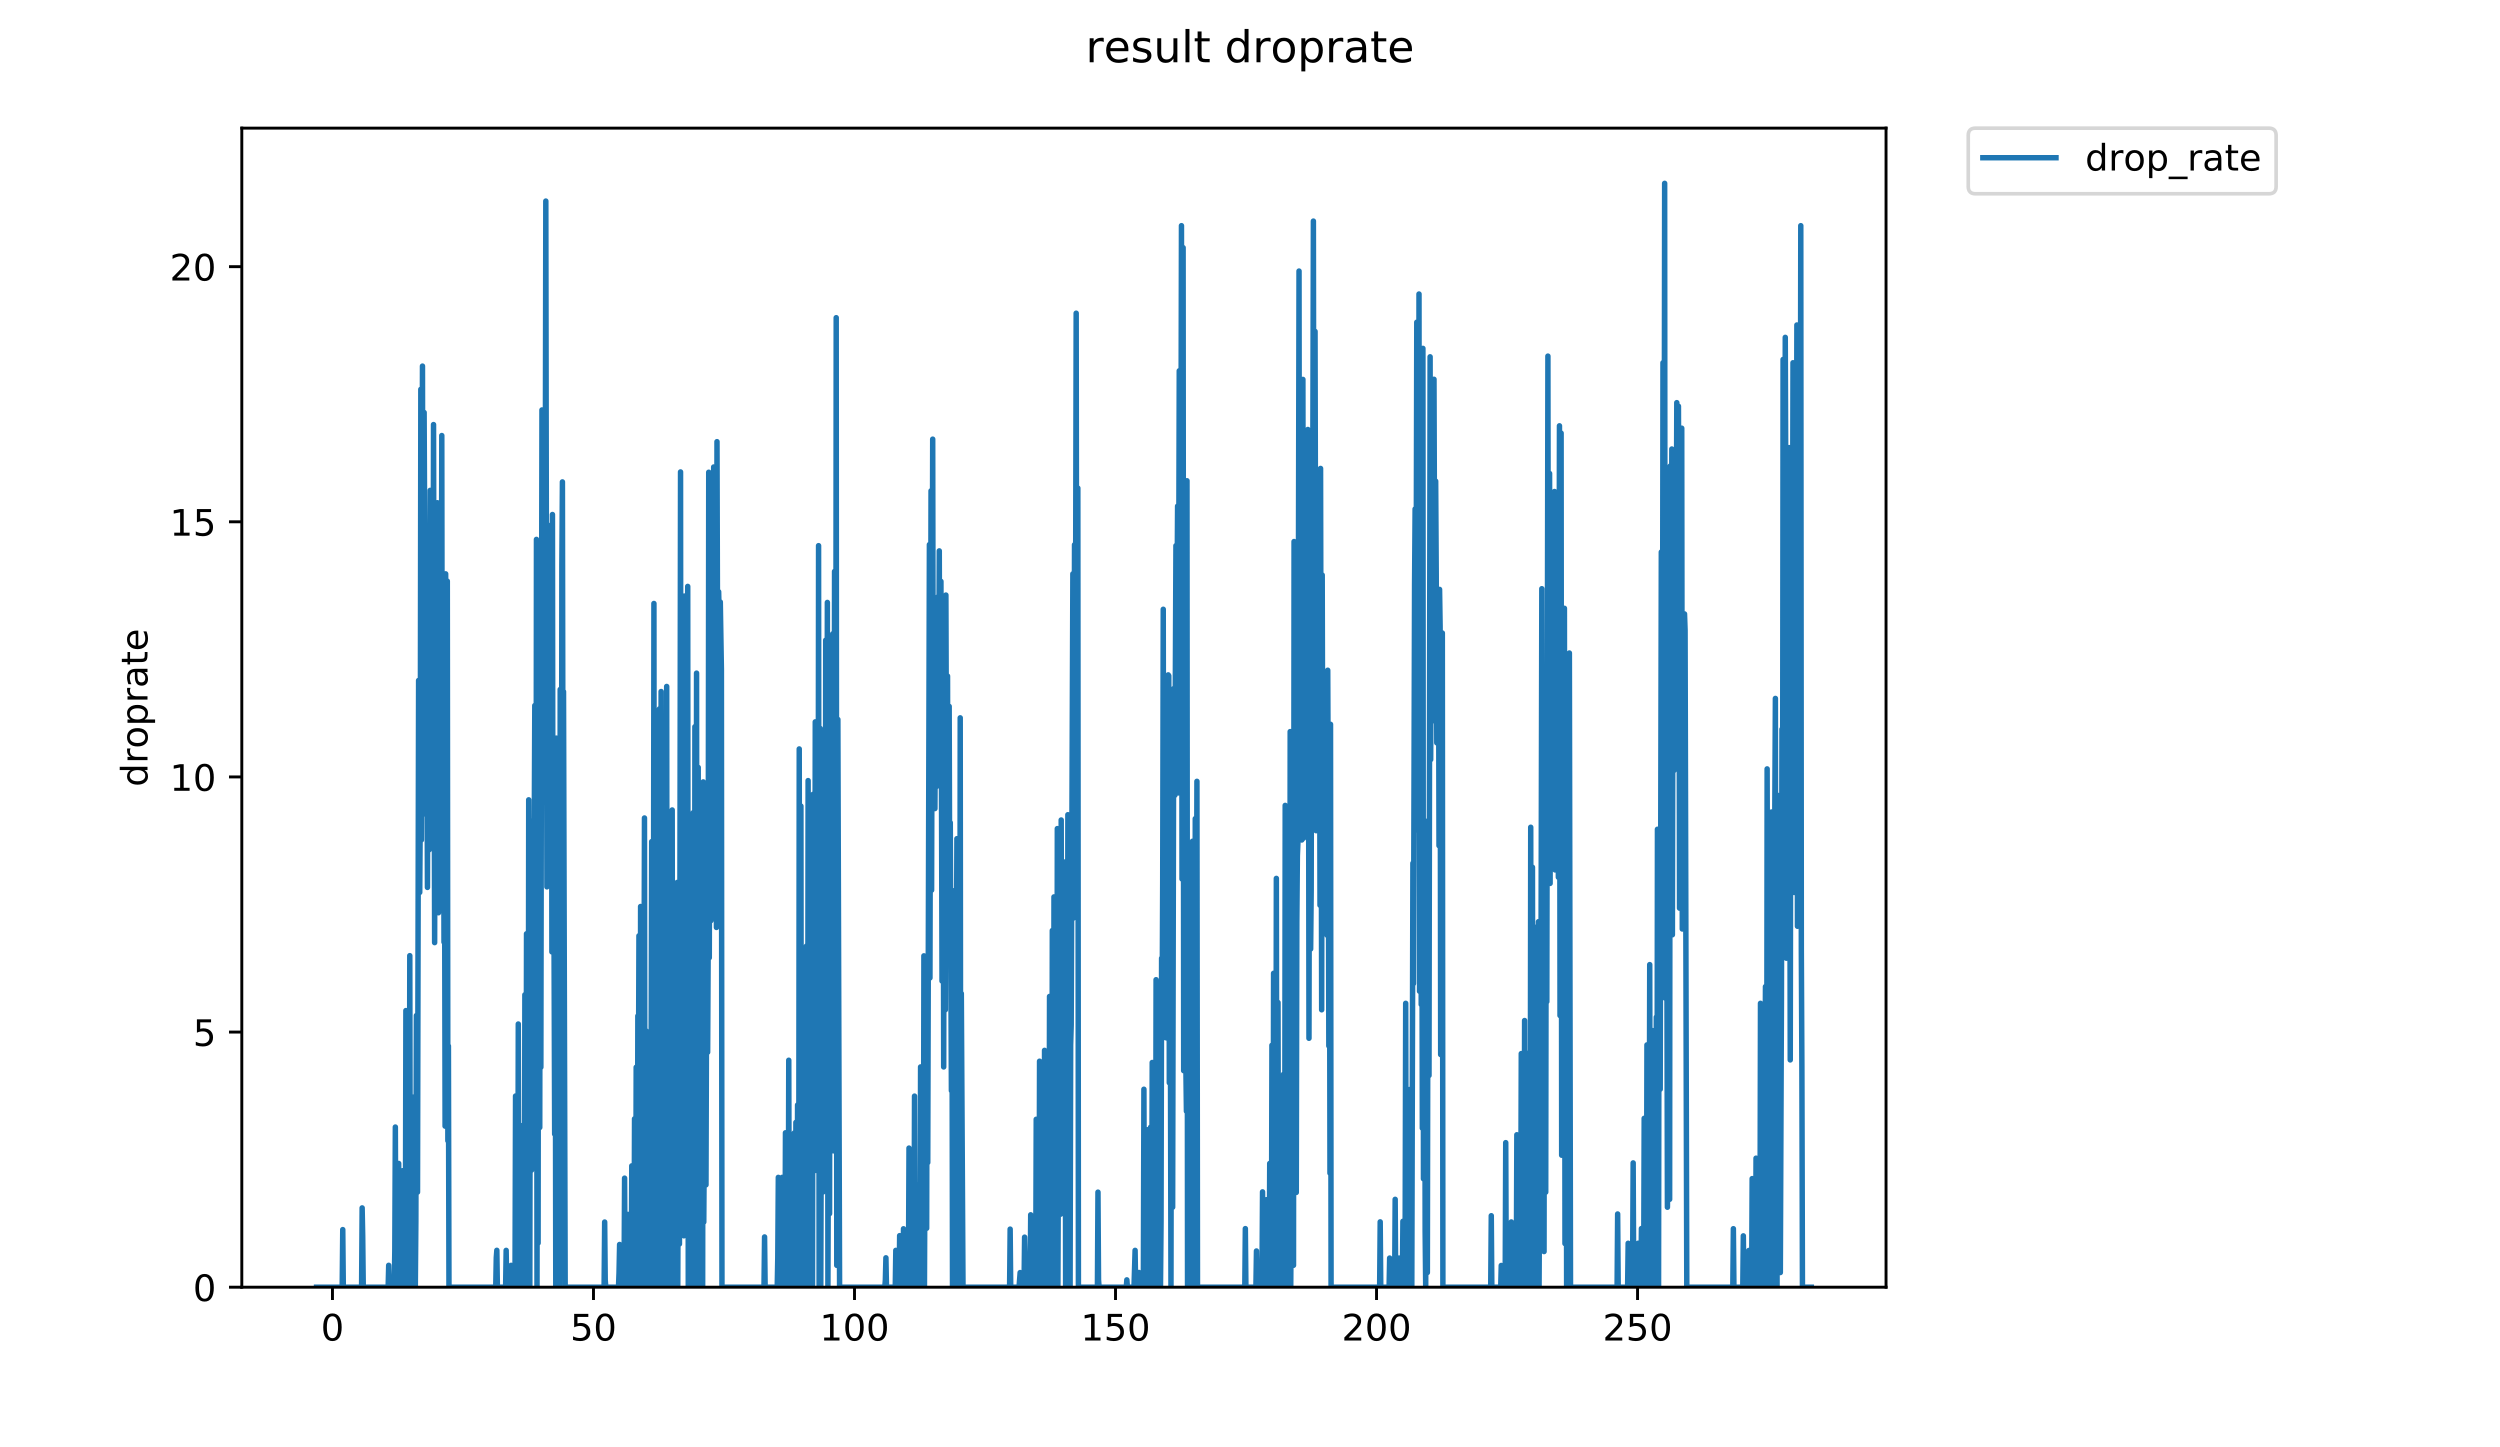 <?xml version="1.0" encoding="utf-8" standalone="no"?>
<!DOCTYPE svg PUBLIC "-//W3C//DTD SVG 1.1//EN"
  "http://www.w3.org/Graphics/SVG/1.1/DTD/svg11.dtd">
<!-- Created with matplotlib (https://matplotlib.org/) -->
<svg height="396pt" version="1.1" viewBox="0 0 684 396" width="684pt" xmlns="http://www.w3.org/2000/svg" xmlns:xlink="http://www.w3.org/1999/xlink">
 <defs>
  <style type="text/css">
*{stroke-linecap:butt;stroke-linejoin:round;}
  </style>
 </defs>
 <g id="figure_1">
  <g id="patch_1">
   <path d="M 0 396 
L 684 396 
L 684 0 
L 0 0 
z
" style="fill:#ffffff;"/>
  </g>
  <g id="axes_1">
   <g id="patch_2">
    <path d="M 66.159 352.174 
L 516.019 352.174 
L 516.019 35.062 
L 66.159 35.062 
z
" style="fill:#ffffff;"/>
   </g>
   <g id="matplotlib.axis_1">
    <g id="xtick_1">
     <g id="line2d_1">
      <defs>
       <path d="M 0 0 
L 0 3.5 
" id="m9bce70122c" style="stroke:#000000;stroke-width:0.8;"/>
      </defs>
      <g>
       <use style="stroke:#000000;stroke-width:0.8;" x="90.961" xlink:href="#m9bce70122c" y="352.174"/>
      </g>
     </g>
     <g id="text_1">
      <!-- 0 -->
      <defs>
       <path d="M 31.781 66.406 
Q 24.172 66.406 20.328 58.906 
Q 16.5 51.422 16.5 36.375 
Q 16.5 21.391 20.328 13.891 
Q 24.172 6.391 31.781 6.391 
Q 39.453 6.391 43.281 13.891 
Q 47.125 21.391 47.125 36.375 
Q 47.125 51.422 43.281 58.906 
Q 39.453 66.406 31.781 66.406 
z
M 31.781 74.219 
Q 44.047 74.219 50.516 64.516 
Q 56.984 54.828 56.984 36.375 
Q 56.984 17.969 50.516 8.266 
Q 44.047 -1.422 31.781 -1.422 
Q 19.531 -1.422 13.062 8.266 
Q 6.594 17.969 6.594 36.375 
Q 6.594 54.828 13.062 64.516 
Q 19.531 74.219 31.781 74.219 
z
" id="DejaVuSans-48"/>
      </defs>
      <g transform="translate(87.78 366.773)scale(0.1 -0.1)">
       <use xlink:href="#DejaVuSans-48"/>
      </g>
     </g>
    </g>
    <g id="xtick_2">
     <g id="line2d_2">
      <g>
       <use style="stroke:#000000;stroke-width:0.8;" x="162.376" xlink:href="#m9bce70122c" y="352.174"/>
      </g>
     </g>
     <g id="text_2">
      <!-- 50 -->
      <defs>
       <path d="M 10.797 72.906 
L 49.516 72.906 
L 49.516 64.594 
L 19.828 64.594 
L 19.828 46.734 
Q 21.969 47.469 24.109 47.828 
Q 26.266 48.188 28.422 48.188 
Q 40.625 48.188 47.75 41.5 
Q 54.891 34.812 54.891 23.391 
Q 54.891 11.625 47.562 5.094 
Q 40.234 -1.422 26.906 -1.422 
Q 22.312 -1.422 17.547 -0.641 
Q 12.797 0.141 7.719 1.703 
L 7.719 11.625 
Q 12.109 9.234 16.797 8.062 
Q 21.484 6.891 26.703 6.891 
Q 35.156 6.891 40.078 11.328 
Q 45.016 15.766 45.016 23.391 
Q 45.016 31 40.078 35.438 
Q 35.156 39.891 26.703 39.891 
Q 22.75 39.891 18.812 39.016 
Q 14.891 38.141 10.797 36.281 
z
" id="DejaVuSans-53"/>
      </defs>
      <g transform="translate(156.013 366.773)scale(0.1 -0.1)">
       <use xlink:href="#DejaVuSans-53"/>
       <use x="63.623" xlink:href="#DejaVuSans-48"/>
      </g>
     </g>
    </g>
    <g id="xtick_3">
     <g id="line2d_3">
      <g>
       <use style="stroke:#000000;stroke-width:0.8;" x="233.791" xlink:href="#m9bce70122c" y="352.174"/>
      </g>
     </g>
     <g id="text_3">
      <!-- 100 -->
      <defs>
       <path d="M 12.406 8.297 
L 28.516 8.297 
L 28.516 63.922 
L 10.984 60.406 
L 10.984 69.391 
L 28.422 72.906 
L 38.281 72.906 
L 38.281 8.297 
L 54.391 8.297 
L 54.391 0 
L 12.406 0 
z
" id="DejaVuSans-49"/>
      </defs>
      <g transform="translate(224.247 366.773)scale(0.1 -0.1)">
       <use xlink:href="#DejaVuSans-49"/>
       <use x="63.623" xlink:href="#DejaVuSans-48"/>
       <use x="127.246" xlink:href="#DejaVuSans-48"/>
      </g>
     </g>
    </g>
    <g id="xtick_4">
     <g id="line2d_4">
      <g>
       <use style="stroke:#000000;stroke-width:0.8;" x="305.205" xlink:href="#m9bce70122c" y="352.174"/>
      </g>
     </g>
     <g id="text_4">
      <!-- 150 -->
      <g transform="translate(295.661 366.773)scale(0.1 -0.1)">
       <use xlink:href="#DejaVuSans-49"/>
       <use x="63.623" xlink:href="#DejaVuSans-53"/>
       <use x="127.246" xlink:href="#DejaVuSans-48"/>
      </g>
     </g>
    </g>
    <g id="xtick_5">
     <g id="line2d_5">
      <g>
       <use style="stroke:#000000;stroke-width:0.8;" x="376.62" xlink:href="#m9bce70122c" y="352.174"/>
      </g>
     </g>
     <g id="text_5">
      <!-- 200 -->
      <defs>
       <path d="M 19.188 8.297 
L 53.609 8.297 
L 53.609 0 
L 7.328 0 
L 7.328 8.297 
Q 12.938 14.109 22.625 23.891 
Q 32.328 33.688 34.812 36.531 
Q 39.547 41.844 41.422 45.531 
Q 43.312 49.219 43.312 52.781 
Q 43.312 58.594 39.234 62.25 
Q 35.156 65.922 28.609 65.922 
Q 23.969 65.922 18.812 64.312 
Q 13.672 62.703 7.812 59.422 
L 7.812 69.391 
Q 13.766 71.781 18.938 73 
Q 24.125 74.219 28.422 74.219 
Q 39.75 74.219 46.484 68.547 
Q 53.219 62.891 53.219 53.422 
Q 53.219 48.922 51.531 44.891 
Q 49.859 40.875 45.406 35.406 
Q 44.188 33.984 37.641 27.219 
Q 31.109 20.453 19.188 8.297 
z
" id="DejaVuSans-50"/>
      </defs>
      <g transform="translate(367.076 366.773)scale(0.1 -0.1)">
       <use xlink:href="#DejaVuSans-50"/>
       <use x="63.623" xlink:href="#DejaVuSans-48"/>
       <use x="127.246" xlink:href="#DejaVuSans-48"/>
      </g>
     </g>
    </g>
    <g id="xtick_6">
     <g id="line2d_6">
      <g>
       <use style="stroke:#000000;stroke-width:0.8;" x="448.034" xlink:href="#m9bce70122c" y="352.174"/>
      </g>
     </g>
     <g id="text_6">
      <!-- 250 -->
      <g transform="translate(438.491 366.773)scale(0.1 -0.1)">
       <use xlink:href="#DejaVuSans-50"/>
       <use x="63.623" xlink:href="#DejaVuSans-53"/>
       <use x="127.246" xlink:href="#DejaVuSans-48"/>
      </g>
     </g>
    </g>
   </g>
   <g id="matplotlib.axis_2">
    <g id="ytick_1">
     <g id="line2d_7">
      <defs>
       <path d="M 0 0 
L -3.5 0 
" id="m21bd7dc93d" style="stroke:#000000;stroke-width:0.8;"/>
      </defs>
      <g>
       <use style="stroke:#000000;stroke-width:0.8;" x="66.159" xlink:href="#m21bd7dc93d" y="352.174"/>
      </g>
     </g>
     <g id="text_7">
      <!-- 0 -->
      <g transform="translate(52.796 355.973)scale(0.1 -0.1)">
       <use xlink:href="#DejaVuSans-48"/>
      </g>
     </g>
    </g>
    <g id="ytick_2">
     <g id="line2d_8">
      <g>
       <use style="stroke:#000000;stroke-width:0.8;" x="66.159" xlink:href="#m21bd7dc93d" y="282.372"/>
      </g>
     </g>
     <g id="text_8">
      <!-- 5 -->
      <g transform="translate(52.796 286.171)scale(0.1 -0.1)">
       <use xlink:href="#DejaVuSans-53"/>
      </g>
     </g>
    </g>
    <g id="ytick_3">
     <g id="line2d_9">
      <g>
       <use style="stroke:#000000;stroke-width:0.8;" x="66.159" xlink:href="#m21bd7dc93d" y="212.569"/>
      </g>
     </g>
     <g id="text_9">
      <!-- 10 -->
      <g transform="translate(46.434 216.368)scale(0.1 -0.1)">
       <use xlink:href="#DejaVuSans-49"/>
       <use x="63.623" xlink:href="#DejaVuSans-48"/>
      </g>
     </g>
    </g>
    <g id="ytick_4">
     <g id="line2d_10">
      <g>
       <use style="stroke:#000000;stroke-width:0.8;" x="66.159" xlink:href="#m21bd7dc93d" y="142.766"/>
      </g>
     </g>
     <g id="text_10">
      <!-- 15 -->
      <g transform="translate(46.434 146.566)scale(0.1 -0.1)">
       <use xlink:href="#DejaVuSans-49"/>
       <use x="63.623" xlink:href="#DejaVuSans-53"/>
      </g>
     </g>
    </g>
    <g id="ytick_5">
     <g id="line2d_11">
      <g>
       <use style="stroke:#000000;stroke-width:0.8;" x="66.159" xlink:href="#m21bd7dc93d" y="72.964"/>
      </g>
     </g>
     <g id="text_11">
      <!-- 20 -->
      <g transform="translate(46.434 76.763)scale(0.1 -0.1)">
       <use xlink:href="#DejaVuSans-50"/>
       <use x="63.623" xlink:href="#DejaVuSans-48"/>
      </g>
     </g>
    </g>
    <g id="text_12">
     <!-- droprate -->
     <defs>
      <path d="M 45.406 46.391 
L 45.406 75.984 
L 54.391 75.984 
L 54.391 0 
L 45.406 0 
L 45.406 8.203 
Q 42.578 3.328 38.25 0.953 
Q 33.938 -1.422 27.875 -1.422 
Q 17.969 -1.422 11.734 6.484 
Q 5.516 14.406 5.516 27.297 
Q 5.516 40.188 11.734 48.094 
Q 17.969 56 27.875 56 
Q 33.938 56 38.25 53.625 
Q 42.578 51.266 45.406 46.391 
z
M 14.797 27.297 
Q 14.797 17.391 18.875 11.75 
Q 22.953 6.109 30.078 6.109 
Q 37.203 6.109 41.297 11.75 
Q 45.406 17.391 45.406 27.297 
Q 45.406 37.203 41.297 42.844 
Q 37.203 48.484 30.078 48.484 
Q 22.953 48.484 18.875 42.844 
Q 14.797 37.203 14.797 27.297 
z
" id="DejaVuSans-100"/>
      <path d="M 41.109 46.297 
Q 39.594 47.172 37.812 47.578 
Q 36.031 48 33.891 48 
Q 26.266 48 22.188 43.047 
Q 18.109 38.094 18.109 28.812 
L 18.109 0 
L 9.078 0 
L 9.078 54.688 
L 18.109 54.688 
L 18.109 46.188 
Q 20.953 51.172 25.484 53.578 
Q 30.031 56 36.531 56 
Q 37.453 56 38.578 55.875 
Q 39.703 55.766 41.062 55.516 
z
" id="DejaVuSans-114"/>
      <path d="M 30.609 48.391 
Q 23.391 48.391 19.188 42.75 
Q 14.984 37.109 14.984 27.297 
Q 14.984 17.484 19.156 11.844 
Q 23.344 6.203 30.609 6.203 
Q 37.797 6.203 41.984 11.859 
Q 46.188 17.531 46.188 27.297 
Q 46.188 37.016 41.984 42.703 
Q 37.797 48.391 30.609 48.391 
z
M 30.609 56 
Q 42.328 56 49.016 48.375 
Q 55.719 40.766 55.719 27.297 
Q 55.719 13.875 49.016 6.219 
Q 42.328 -1.422 30.609 -1.422 
Q 18.844 -1.422 12.172 6.219 
Q 5.516 13.875 5.516 27.297 
Q 5.516 40.766 12.172 48.375 
Q 18.844 56 30.609 56 
z
" id="DejaVuSans-111"/>
      <path d="M 18.109 8.203 
L 18.109 -20.797 
L 9.078 -20.797 
L 9.078 54.688 
L 18.109 54.688 
L 18.109 46.391 
Q 20.953 51.266 25.266 53.625 
Q 29.594 56 35.594 56 
Q 45.562 56 51.781 48.094 
Q 58.016 40.188 58.016 27.297 
Q 58.016 14.406 51.781 6.484 
Q 45.562 -1.422 35.594 -1.422 
Q 29.594 -1.422 25.266 0.953 
Q 20.953 3.328 18.109 8.203 
z
M 48.688 27.297 
Q 48.688 37.203 44.609 42.844 
Q 40.531 48.484 33.406 48.484 
Q 26.266 48.484 22.188 42.844 
Q 18.109 37.203 18.109 27.297 
Q 18.109 17.391 22.188 11.75 
Q 26.266 6.109 33.406 6.109 
Q 40.531 6.109 44.609 11.75 
Q 48.688 17.391 48.688 27.297 
z
" id="DejaVuSans-112"/>
      <path d="M 34.281 27.484 
Q 23.391 27.484 19.188 25 
Q 14.984 22.516 14.984 16.5 
Q 14.984 11.719 18.141 8.906 
Q 21.297 6.109 26.703 6.109 
Q 34.188 6.109 38.703 11.406 
Q 43.219 16.703 43.219 25.484 
L 43.219 27.484 
z
M 52.203 31.203 
L 52.203 0 
L 43.219 0 
L 43.219 8.297 
Q 40.141 3.328 35.547 0.953 
Q 30.953 -1.422 24.312 -1.422 
Q 15.922 -1.422 10.953 3.297 
Q 6 8.016 6 15.922 
Q 6 25.141 12.172 29.828 
Q 18.359 34.516 30.609 34.516 
L 43.219 34.516 
L 43.219 35.406 
Q 43.219 41.609 39.141 45 
Q 35.062 48.391 27.688 48.391 
Q 23 48.391 18.547 47.266 
Q 14.109 46.141 10.016 43.891 
L 10.016 52.203 
Q 14.938 54.109 19.578 55.047 
Q 24.219 56 28.609 56 
Q 40.484 56 46.344 49.844 
Q 52.203 43.703 52.203 31.203 
z
" id="DejaVuSans-97"/>
      <path d="M 18.312 70.219 
L 18.312 54.688 
L 36.812 54.688 
L 36.812 47.703 
L 18.312 47.703 
L 18.312 18.016 
Q 18.312 11.328 20.141 9.422 
Q 21.969 7.516 27.594 7.516 
L 36.812 7.516 
L 36.812 0 
L 27.594 0 
Q 17.188 0 13.234 3.875 
Q 9.281 7.766 9.281 18.016 
L 9.281 47.703 
L 2.688 47.703 
L 2.688 54.688 
L 9.281 54.688 
L 9.281 70.219 
z
" id="DejaVuSans-116"/>
      <path d="M 56.203 29.594 
L 56.203 25.203 
L 14.891 25.203 
Q 15.484 15.922 20.484 11.062 
Q 25.484 6.203 34.422 6.203 
Q 39.594 6.203 44.453 7.469 
Q 49.312 8.734 54.109 11.281 
L 54.109 2.781 
Q 49.266 0.734 44.188 -0.344 
Q 39.109 -1.422 33.891 -1.422 
Q 20.797 -1.422 13.156 6.188 
Q 5.516 13.812 5.516 26.812 
Q 5.516 40.234 12.766 48.109 
Q 20.016 56 32.328 56 
Q 43.359 56 49.781 48.891 
Q 56.203 41.797 56.203 29.594 
z
M 47.219 32.234 
Q 47.125 39.594 43.094 43.984 
Q 39.062 48.391 32.422 48.391 
Q 24.906 48.391 20.391 44.141 
Q 15.875 39.891 15.188 32.172 
z
" id="DejaVuSans-101"/>
     </defs>
     <g transform="translate(40.354 215.236)rotate(-90)scale(0.1 -0.1)">
      <use xlink:href="#DejaVuSans-100"/>
      <use x="63.477" xlink:href="#DejaVuSans-114"/>
      <use x="104.559" xlink:href="#DejaVuSans-111"/>
      <use x="165.74" xlink:href="#DejaVuSans-112"/>
      <use x="229.217" xlink:href="#DejaVuSans-114"/>
      <use x="270.33" xlink:href="#DejaVuSans-97"/>
      <use x="331.609" xlink:href="#DejaVuSans-116"/>
      <use x="370.818" xlink:href="#DejaVuSans-101"/>
     </g>
    </g>
   </g>
   <g id="line2d_12">
    <path clip-path="url(#p3c43720639)" d="M 86.607 352.174 
L 93.623 352.174 
L 93.777 336.422 
L 93.928 352.174 
L 98.932 352.174 
L 99.083 330.484 
L 99.236 338.313 
L 99.386 352.174 
L 106.197 352.174 
L 106.348 346.191 
L 106.501 352.174 
L 107.863 352.174 
L 108.016 342.245 
L 108.167 308.361 
L 108.319 352.174 
L 108.924 352.174 
L 109.076 318.318 
L 109.227 352.174 
L 109.838 352.174 
L 109.989 324.213 
L 110.141 320.31 
L 110.292 352.174 
L 110.898 352.174 
L 111.05 276.497 
L 111.357 352.174 
L 111.964 352.174 
L 112.117 261.47 
L 112.268 352.174 
L 112.873 352.174 
L 113.024 300.172 
L 113.175 352.174 
L 113.627 352.174 
L 113.778 334.122 
L 113.928 277.852 
L 114.079 286.266 
L 114.23 326.173 
L 114.532 186.168 
L 114.683 240.009 
L 114.834 244.17 
L 114.985 222.355 
L 115.136 106.517 
L 115.287 229.819 
L 115.589 100.165 
L 115.739 195.269 
L 116.041 112.851 
L 116.192 146.461 
L 116.344 222.726 
L 116.646 148.75 
L 116.95 242.797 
L 117.101 177.918 
L 117.253 225.08 
L 117.404 232.513 
L 117.706 134.166 
L 117.858 220.358 
L 118.161 144.464 
L 118.312 198.169 
L 118.462 201.953 
L 118.613 116.165 
L 118.914 257.901 
L 119.064 183.2 
L 119.215 185.93 
L 119.365 179.176 
L 119.516 178.168 
L 119.667 137.551 
L 119.817 161.347 
L 119.968 249.73 
L 120.119 158.445 
L 120.42 238.006 
L 120.721 197.281 
L 120.873 119.167 
L 121.024 236.336 
L 121.176 177.171 
L 121.327 192.397 
L 121.477 257.765 
L 121.628 231.825 
L 121.778 308.109 
L 121.93 157.006 
L 122.081 257.901 
L 122.384 158.997 
L 122.534 312.115 
L 122.685 286.172 
L 122.836 352.174 
L 135.632 352.174 
L 135.782 344.116 
L 135.932 342.087 
L 136.081 352.174 
L 138.337 352.174 
L 138.487 342.102 
L 138.636 352.174 
L 139.543 352.174 
L 139.845 346.2 
L 139.997 352.174 
L 140.904 352.174 
L 141.054 299.873 
L 141.203 352.174 
L 141.653 352.174 
L 141.804 280.172 
L 141.954 352.174 
L 142.104 352.174 
L 142.254 338.113 
L 142.404 352.174 
L 142.704 352.174 
L 143.004 307.919 
L 143.154 352.174 
L 143.453 352.174 
L 143.604 272.171 
L 143.755 352.174 
L 143.905 352.174 
L 144.055 255.478 
L 144.205 338.073 
L 144.355 352.174 
L 144.505 340.105 
L 144.655 218.832 
L 144.955 352.174 
L 145.108 245.243 
L 145.259 316.276 
L 145.41 320.173 
L 145.717 248.108 
L 145.867 283.976 
L 146.019 224.353 
L 146.169 227.992 
L 146.319 193.028 
L 146.623 314.603 
L 146.773 147.58 
L 146.923 352.174 
L 147.073 253.606 
L 147.224 340.105 
L 147.374 189.936 
L 147.676 308.486 
L 147.827 183.443 
L 147.977 292 
L 148.279 112.165 
L 148.429 219.408 
L 148.58 219.6 
L 148.73 151.303 
L 149.03 161.347 
L 149.182 144.464 
L 149.333 55.015 
L 149.638 242.641 
L 149.79 146.232 
L 149.941 186.406 
L 150.092 167.903 
L 150.243 202.383 
L 150.394 150.167 
L 150.545 162.167 
L 150.696 183.927 
L 150.846 143.569 
L 150.998 260.434 
L 151.149 140.772 
L 151.301 260.565 
L 151.452 214.76 
L 151.755 310.293 
L 151.906 250.607 
L 152.059 352.174 
L 152.209 201.953 
L 152.515 324.293 
L 152.667 266.539 
L 152.818 260.434 
L 152.97 262.556 
L 153.121 352.174 
L 153.272 188.637 
L 153.424 298.249 
L 153.574 294.089 
L 153.726 154.733 
L 153.877 131.85 
L 154.027 221.796 
L 154.177 189.234 
L 154.631 352.174 
L 165.283 352.174 
L 165.436 334.352 
L 165.588 350.191 
L 165.74 352.174 
L 169.218 352.174 
L 169.369 348.168 
L 169.524 340.492 
L 169.676 352.174 
L 170.734 352.174 
L 170.886 322.344 
L 171.037 352.174 
L 171.641 352.174 
L 171.793 332.259 
L 171.944 352.174 
L 172.7 352.174 
L 172.854 318.981 
L 173.005 352.174 
L 173.457 352.174 
L 173.608 306.106 
L 173.76 352.174 
L 173.911 352.174 
L 174.061 292 
L 174.362 352.174 
L 174.513 277.959 
L 174.664 302.244 
L 174.815 256.033 
L 174.966 336.174 
L 175.117 352.174 
L 175.268 248.021 
L 175.419 352.174 
L 175.57 352.174 
L 175.724 295.233 
L 176.026 352.174 
L 176.327 223.802 
L 176.48 348.214 
L 176.632 352.174 
L 176.783 282.071 
L 176.934 352.174 
L 177.085 352.174 
L 177.236 290.261 
L 177.389 300.979 
L 177.541 352.174 
L 177.692 316.378 
L 177.845 318.558 
L 177.997 352.174 
L 178.304 230.265 
L 178.608 328.344 
L 178.759 290.349 
L 178.913 165.115 
L 179.065 352.174 
L 179.215 270.053 
L 179.366 283.976 
L 179.518 352.174 
L 179.669 352.174 
L 179.821 320.491 
L 179.974 245.243 
L 180.124 352.174 
L 180.275 352.174 
L 180.426 193.942 
L 180.58 352.174 
L 180.731 352.174 
L 180.885 189.203 
L 181.19 352.174 
L 181.341 249.877 
L 181.644 352.174 
L 181.795 352.174 
L 181.947 228.876 
L 182.099 352.174 
L 182.251 346.208 
L 182.404 187.816 
L 182.554 352.174 
L 182.704 352.174 
L 182.855 287.988 
L 183.006 352.174 
L 183.309 352.174 
L 183.46 312.23 
L 183.611 352.174 
L 183.763 304.514 
L 183.914 221.608 
L 184.065 352.174 
L 184.218 277.351 
L 184.522 352.174 
L 184.675 269.24 
L 184.828 350.205 
L 184.979 324.213 
L 185.284 241.439 
L 185.436 352.174 
L 185.588 308.609 
L 185.894 340.36 
L 186.196 129.125 
L 186.35 334.428 
L 186.502 238.131 
L 186.805 259.906 
L 186.957 264.422 
L 187.107 338.113 
L 187.257 163.084 
L 187.407 326.061 
L 187.557 307.855 
L 187.707 167.107 
L 187.857 322.044 
L 188.009 278.802 
L 188.161 160.442 
L 188.311 352.174 
L 188.461 330.078 
L 188.612 239.848 
L 188.766 330.636 
L 188.917 352.174 
L 189.068 288.08 
L 189.218 291.826 
L 189.369 352.174 
L 189.52 352.174 
L 189.671 222.355 
L 189.822 352.174 
L 189.974 352.174 
L 190.125 198.828 
L 190.276 352.174 
L 190.426 352.174 
L 190.577 184.168 
L 190.728 352.174 
L 190.88 352.174 
L 191.03 209.965 
L 191.181 352.174 
L 191.333 352.174 
L 191.484 272.514 
L 191.636 352.174 
L 191.79 352.174 
L 191.941 254.59 
L 192.244 352.174 
L 192.399 213.932 
L 192.551 334.352 
L 192.854 288.172 
L 193.005 256.033 
L 193.156 324.173 
L 193.457 229.643 
L 193.607 287.896 
L 193.759 258.305 
L 193.909 129.208 
L 194.06 262.042 
L 194.361 138.778 
L 194.512 251.883 
L 194.813 179.674 
L 194.964 217.977 
L 195.266 127.773 
L 195.417 241.854 
L 195.567 217.784 
L 195.718 235.837 
L 195.868 185.691 
L 196.018 253.748 
L 196.168 120.84 
L 196.468 227.455 
L 196.62 161.895 
L 196.771 168.693 
L 196.922 182.654 
L 197.073 164.704 
L 197.376 183.2 
L 197.527 352.174 
L 209.03 352.174 
L 209.184 338.43 
L 209.338 352.174 
L 212.648 352.174 
L 212.798 344.139 
L 212.949 322.13 
L 213.098 352.174 
L 213.849 352.174 
L 214 322.13 
L 214.151 352.174 
L 214.751 352.174 
L 214.901 309.931 
L 215.051 352.174 
L 215.503 352.174 
L 215.653 348.151 
L 215.804 290.083 
L 215.954 352.174 
L 216.402 352.174 
L 216.704 326.173 
L 216.855 352.174 
L 217.156 352.174 
L 217.306 309.991 
L 217.456 352.174 
L 217.606 352.174 
L 217.76 307.077 
L 217.911 352.174 
L 218.064 352.174 
L 218.216 302.315 
L 218.367 352.174 
L 218.518 352.174 
L 218.672 204.911 
L 218.824 352.174 
L 218.975 352.174 
L 219.126 220.546 
L 219.277 352.174 
L 219.431 352.174 
L 219.584 300.615 
L 219.736 350.191 
L 219.888 352.174 
L 220.04 294.666 
L 220.192 292.599 
L 220.343 352.174 
L 220.647 258.839 
L 220.799 352.174 
L 220.95 352.174 
L 221.1 213.573 
L 221.25 352.174 
L 221.399 273.609 
L 221.549 297.783 
L 221.699 352.174 
L 221.849 297.704 
L 221.999 301.812 
L 222.302 352.174 
L 222.453 217.328 
L 222.756 300.321 
L 222.906 301.884 
L 223.057 197.504 
L 223.208 320.219 
L 223.36 294.338 
L 223.51 217.784 
L 223.66 305.841 
L 223.81 298.095 
L 223.961 149.295 
L 224.111 352.174 
L 224.261 299.797 
L 224.411 199.292 
L 224.561 352.174 
L 224.861 253.463 
L 225.012 270.053 
L 225.162 326.136 
L 225.462 265.675 
L 225.617 309.038 
L 225.767 310.052 
L 225.917 175.153 
L 226.067 318.026 
L 226.217 263.536 
L 226.367 164.825 
L 226.517 352.174 
L 226.818 257.629 
L 226.968 332.058 
L 227.118 189.234 
L 227.268 183.2 
L 227.418 197.281 
L 227.568 243.548 
L 227.868 173.399 
L 228.022 314.868 
L 228.178 272.455 
L 228.334 156.339 
L 228.484 314.118 
L 228.635 278.171 
L 228.786 86.924 
L 228.938 346.2 
L 229.24 196.836 
L 229.71 352.174 
L 242.085 352.174 
L 242.235 350.165 
L 242.386 344.139 
L 242.537 352.174 
L 244.943 352.174 
L 245.093 342.102 
L 245.244 352.174 
L 245.994 352.174 
L 246.144 338.073 
L 246.294 352.174 
L 247.05 352.174 
L 247.2 336.196 
L 247.35 352.174 
L 248.401 352.174 
L 248.552 348.163 
L 248.703 314.118 
L 248.853 352.174 
L 250.059 352.174 
L 250.214 299.895 
L 250.364 352.174 
L 250.969 352.174 
L 251.119 324.173 
L 251.269 352.174 
L 251.721 352.174 
L 251.871 291.913 
L 252.025 352.174 
L 252.628 352.174 
L 252.778 261.521 
L 252.928 352.174 
L 253.231 278.383 
L 253.381 295.849 
L 253.531 336.058 
L 253.681 261.521 
L 253.831 318.075 
L 254.283 149.002 
L 254.433 267.565 
L 254.733 134.293 
L 254.883 243.548 
L 255.186 120.154 
L 255.337 211.362 
L 255.487 165.364 
L 255.637 171.13 
L 255.787 221.231 
L 255.937 195.269 
L 256.087 201.304 
L 256.237 215.188 
L 256.388 197.726 
L 256.538 163.356 
L 256.688 201.738 
L 256.838 193.486 
L 256.988 150.724 
L 257.138 211.159 
L 257.288 205.327 
L 257.438 159.06 
L 257.739 268.411 
L 257.891 183.137 
L 258.042 199.95 
L 258.192 291.913 
L 258.342 203.53 
L 258.494 202.597 
L 258.645 276.28 
L 258.795 162.811 
L 259.095 253.606 
L 259.245 184.97 
L 259.395 259.774 
L 259.545 235.837 
L 259.695 193.258 
L 259.845 247.42 
L 259.995 225.077 
L 260.304 298.406 
L 260.455 262.3 
L 260.606 352.174 
L 260.757 312.23 
L 260.908 316.224 
L 261.058 243.704 
L 261.209 316.069 
L 261.359 245.713 
L 261.509 303.826 
L 261.809 229.466 
L 261.959 352.174 
L 262.109 253.606 
L 262.411 352.174 
L 262.562 352.174 
L 262.716 196.4 
L 262.866 352.174 
L 263.016 271.826 
L 263.476 352.174 
L 276.226 352.174 
L 276.378 336.287 
L 276.529 352.174 
L 278.81 352.174 
L 279.112 348.18 
L 279.266 352.174 
L 280.175 352.174 
L 280.33 338.487 
L 280.637 352.174 
L 281.847 352.174 
L 282 332.372 
L 282.152 352.174 
L 283.362 352.174 
L 283.513 306.238 
L 283.664 352.174 
L 284.27 352.174 
L 284.421 290.349 
L 284.573 352.174 
L 284.725 352.174 
L 284.877 342.245 
L 285.028 352.174 
L 285.333 290.525 
L 285.484 352.174 
L 285.635 342.217 
L 285.789 287.379 
L 285.941 352.174 
L 286.092 352.174 
L 286.243 300.172 
L 286.394 352.174 
L 286.546 352.174 
L 286.697 288.172 
L 286.848 352.174 
L 287 346.217 
L 287.152 272.627 
L 287.306 352.174 
L 287.459 352.174 
L 287.61 274.616 
L 287.761 352.174 
L 287.913 254.59 
L 288.216 352.174 
L 288.368 245.394 
L 288.673 352.174 
L 288.824 266.539 
L 289.131 352.174 
L 289.282 226.709 
L 289.438 352.174 
L 289.74 276.28 
L 289.891 292.343 
L 290.042 276.171 
L 290.193 332.202 
L 290.344 224.353 
L 290.495 296.332 
L 290.647 248.17 
L 290.798 250.316 
L 290.949 316.327 
L 291.1 300.247 
L 291.251 310.173 
L 291.405 235.837 
L 291.555 352.174 
L 291.706 250.024 
L 291.859 346.25 
L 292.02 331.394 
L 292.171 222.91 
L 292.326 322.845 
L 292.476 340.208 
L 292.627 237.842 
L 292.778 352.174 
L 292.929 285.982 
L 293.08 280.48 
L 293.384 196.4 
L 293.535 157.006 
L 293.687 251.183 
L 293.839 214.367 
L 293.99 149.04 
L 294.141 232.341 
L 294.443 85.691 
L 294.594 203.743 
L 294.896 133.54 
L 295.053 352.174 
L 300.254 352.174 
L 300.405 326.173 
L 300.556 350.171 
L 300.706 352.174 
L 308.153 352.174 
L 308.303 350.174 
L 308.455 352.174 
L 310.264 352.174 
L 310.563 342.102 
L 310.713 352.174 
L 311.466 352.174 
L 311.616 348.157 
L 311.766 350.163 
L 311.916 350.163 
L 312.068 352.174 
L 312.824 352.174 
L 312.974 298.017 
L 313.124 352.174 
L 313.73 352.174 
L 313.884 309.098 
L 314.035 348.174 
L 314.185 352.174 
L 314.491 352.174 
L 314.794 308.423 
L 314.945 352.174 
L 315.096 340.208 
L 315.249 290.7 
L 315.4 352.174 
L 315.55 348.157 
L 315.701 306.106 
L 315.851 352.174 
L 316.002 334.199 
L 316.152 352.174 
L 316.303 268.051 
L 316.454 350.168 
L 316.605 344.219 
L 316.756 298.017 
L 316.906 330.11 
L 317.057 310.233 
L 317.207 352.174 
L 317.358 284.172 
L 317.509 352.174 
L 317.661 334.251 
L 317.812 262.171 
L 317.962 275.843 
L 318.114 240.967 
L 318.265 166.699 
L 318.416 283.878 
L 318.566 271.71 
L 318.867 225.626 
L 319.168 283.976 
L 319.319 200.819 
L 319.471 245.091 
L 319.623 184.648 
L 319.774 184.887 
L 319.925 296.252 
L 320.227 283.976 
L 320.378 352.174 
L 320.529 241.125 
L 320.68 316.017 
L 320.832 330.299 
L 321.134 188.403 
L 321.436 217.591 
L 321.737 149.295 
L 321.888 187.46 
L 322.19 138.472 
L 322.341 216.944 
L 322.645 101.447 
L 322.796 163.898 
L 322.946 139.557 
L 323.098 136.475 
L 323.248 61.747 
L 323.4 240.49 
L 323.55 177.668 
L 323.701 67.756 
L 323.854 292.936 
L 324.004 227.634 
L 324.154 225.807 
L 324.305 171.65 
L 324.456 292 
L 324.606 304.034 
L 324.757 131.534 
L 324.908 352.174 
L 325.21 236.666 
L 325.361 352.174 
L 325.512 303.896 
L 325.663 334.174 
L 325.815 266.904 
L 325.967 314.443 
L 326.117 312.115 
L 326.269 230.17 
L 326.42 352.174 
L 326.571 292.343 
L 326.723 310.412 
L 326.877 352.174 
L 327.027 223.986 
L 327.178 231.825 
L 327.329 268.171 
L 327.479 213.773 
L 327.631 352.174 
L 340.576 352.174 
L 340.726 336.151 
L 340.877 352.174 
L 343.618 352.174 
L 343.77 342.273 
L 343.921 350.171 
L 344.072 352.174 
L 345.13 352.174 
L 345.281 350.174 
L 345.431 326.098 
L 345.582 352.174 
L 346.337 352.174 
L 346.488 328.242 
L 346.79 352.174 
L 347.243 352.174 
L 347.395 318.318 
L 347.547 322.513 
L 347.698 352.174 
L 347.849 352.174 
L 348 285.982 
L 348.15 352.174 
L 348.301 352.174 
L 348.452 266.294 
L 348.605 348.219 
L 348.755 304.104 
L 348.907 352.174 
L 349.058 352.174 
L 349.209 240.33 
L 349.361 352.174 
L 349.512 352.174 
L 349.663 274.283 
L 349.814 352.174 
L 350.421 352.174 
L 350.572 312.173 
L 350.723 304.241 
L 350.875 352.174 
L 351.025 352.174 
L 351.176 293.922 
L 351.327 352.174 
L 351.478 352.174 
L 351.629 220.358 
L 351.78 352.174 
L 351.931 350.174 
L 352.082 224.169 
L 352.233 352.174 
L 352.389 352.174 
L 352.54 288.987 
L 352.691 352.174 
L 352.842 352.174 
L 352.993 200.169 
L 353.144 352.174 
L 353.296 328.208 
L 353.45 266.022 
L 353.601 302.457 
L 353.752 231.825 
L 353.903 346.191 
L 354.054 148.167 
L 354.357 316.173 
L 354.508 164.436 
L 354.659 326.247 
L 354.81 252.314 
L 354.961 234.17 
L 355.113 230.518 
L 355.415 74.164 
L 355.566 216.558 
L 355.717 152.453 
L 356.02 124.126 
L 356.17 229.819 
L 356.471 103.809 
L 356.626 229.337 
L 356.928 179.921 
L 357.078 189.703 
L 357.229 191.939 
L 357.381 128.806 
L 357.682 215.778 
L 357.833 117.51 
L 357.985 170.167 
L 358.135 284.074 
L 358.29 200.984 
L 358.441 208.989 
L 358.591 259.641 
L 358.741 243.704 
L 358.891 157.33 
L 359.193 123.839 
L 359.343 60.492 
L 359.495 173.448 
L 359.645 175.915 
L 359.795 90.666 
L 360.095 227.275 
L 360.245 181.188 
L 360.396 175.915 
L 360.546 144.979 
L 360.699 206.053 
L 361.001 170.167 
L 361.155 247.667 
L 361.305 128.166 
L 361.607 276.28 
L 361.757 157.33 
L 361.908 219.79 
L 362.208 201.304 
L 362.362 248.255 
L 362.513 190.168 
L 362.664 248.021 
L 362.814 201.521 
L 362.964 191.246 
L 363.114 255.895 
L 363.267 183.377 
L 363.418 220.358 
L 363.568 286.172 
L 363.725 227.561 
L 363.879 320.977 
L 364.029 198.169 
L 364.181 352.174 
L 377.47 352.174 
L 377.622 334.302 
L 377.774 352.174 
L 380.057 352.174 
L 380.209 344.208 
L 380.359 352.174 
L 381.569 352.174 
L 381.719 328.139 
L 381.871 352.174 
L 382.627 352.174 
L 382.779 344.208 
L 382.929 352.174 
L 383.079 352.174 
L 383.229 350.165 
L 383.382 352.174 
L 383.533 352.174 
L 383.685 350.188 
L 383.836 334.148 
L 383.987 334.148 
L 384.139 352.174 
L 384.29 352.174 
L 384.444 340.36 
L 384.596 274.505 
L 384.747 352.174 
L 384.897 352.174 
L 385.048 322.044 
L 385.349 352.174 
L 385.501 352.174 
L 385.651 298.095 
L 385.807 352.174 
L 385.958 308.486 
L 386.11 314.281 
L 386.269 352.174 
L 386.57 236.17 
L 386.723 269.123 
L 387.025 159.892 
L 387.175 139.251 
L 387.326 226.53 
L 387.629 88.164 
L 387.781 227.066 
L 387.933 191.549 
L 388.086 211.579 
L 388.239 80.446 
L 388.392 271.215 
L 388.545 263.442 
L 388.696 125.842 
L 388.848 274.836 
L 388.998 223.986 
L 389.152 308.671 
L 389.305 95.316 
L 389.458 322.513 
L 389.611 292.852 
L 389.762 224.535 
L 389.92 336.791 
L 390.071 352.174 
L 390.222 264.045 
L 390.372 263.918 
L 390.523 348.174 
L 390.674 260.171 
L 390.824 249.877 
L 390.976 294.255 
L 391.279 97.623 
L 391.432 207.823 
L 391.732 125.19 
L 391.882 119.164 
L 392.032 185.211 
L 392.34 103.773 
L 392.644 197.278 
L 392.797 131.641 
L 392.954 157.152 
L 393.106 203.236 
L 393.257 172.938 
L 393.408 172.425 
L 393.56 161.261 
L 393.713 231.381 
L 393.864 161.261 
L 394.016 171.462 
L 394.168 288.536 
L 394.319 218.361 
L 394.471 236.501 
L 394.622 173.193 
L 394.774 352.174 
L 407.859 352.174 
L 408.014 332.622 
L 408.164 352.174 
L 410.594 352.174 
L 410.746 346.234 
L 410.904 352.174 
L 411.815 352.174 
L 411.967 312.626 
L 412.119 352.174 
L 413.185 352.174 
L 413.337 350.185 
L 413.489 334.327 
L 413.792 352.174 
L 414.704 352.174 
L 414.856 350.185 
L 415.008 310.471 
L 415.159 352.174 
L 415.919 352.174 
L 416.069 338.113 
L 416.22 288.263 
L 416.37 352.174 
L 416.826 352.174 
L 416.978 350.183 
L 417.131 279.217 
L 417.284 352.174 
L 417.435 352.174 
L 417.587 332.344 
L 417.74 352.174 
L 417.892 302.315 
L 418.198 352.174 
L 418.348 288.08 
L 418.5 346.2 
L 418.651 352.174 
L 418.805 226.333 
L 418.963 352.174 
L 419.12 352.174 
L 419.278 237.273 
L 419.43 352.174 
L 419.58 342.174 
L 419.731 253.606 
L 419.881 352.174 
L 420.182 262.3 
L 420.332 352.174 
L 420.483 271.941 
L 420.633 334.122 
L 420.784 342.145 
L 420.935 252.17 
L 421.086 352.174 
L 421.238 324.253 
L 421.389 270.405 
L 421.54 304.104 
L 421.841 161.072 
L 421.992 296.172 
L 422.143 298.095 
L 422.296 204.704 
L 422.451 342.425 
L 422.604 221.85 
L 422.906 326.173 
L 423.057 217.977 
L 423.207 274.059 
L 423.508 97.435 
L 423.659 221.608 
L 423.961 129.528 
L 424.111 241.695 
L 424.262 175.915 
L 424.413 218.552 
L 424.564 189.936 
L 424.714 193.258 
L 424.864 139.251 
L 425.014 215.188 
L 425.317 134.478 
L 425.468 238.006 
L 425.768 166.84 
L 425.918 229.466 
L 426.068 182.956 
L 426.218 171.391 
L 426.369 240.009 
L 426.519 201.086 
L 426.669 116.503 
L 426.82 277.852 
L 427.121 118.5 
L 427.271 316.069 
L 427.422 279.965 
L 427.572 181.188 
L 427.724 314.389 
L 427.874 291.826 
L 428.025 166.433 
L 428.177 340.242 
L 428.478 232.17 
L 428.628 352.174 
L 428.778 271.594 
L 428.928 352.174 
L 429.078 215.188 
L 429.229 268.291 
L 429.381 178.665 
L 429.69 352.174 
L 442.438 352.174 
L 442.588 332.145 
L 442.74 352.174 
L 445.316 352.174 
L 445.466 340.157 
L 445.617 352.174 
L 446.532 352.174 
L 446.683 346.157 
L 446.834 318.173 
L 446.985 352.174 
L 448.041 352.174 
L 448.192 340.157 
L 448.343 352.174 
L 448.945 352.174 
L 449.096 336.128 
L 449.247 352.174 
L 449.7 352.174 
L 449.85 305.974 
L 450.303 352.174 
L 450.454 352.174 
L 450.604 285.887 
L 450.755 352.174 
L 451.063 352.174 
L 451.213 334.122 
L 451.363 263.918 
L 451.516 352.174 
L 451.819 352.174 
L 452.12 281.97 
L 452.271 352.174 
L 452.422 284.269 
L 452.572 332.058 
L 452.722 295.93 
L 452.873 352.174 
L 453.023 338.133 
L 453.174 278.277 
L 453.326 352.174 
L 453.477 226.888 
L 453.782 352.174 
L 453.932 229.819 
L 454.083 285.982 
L 454.233 298.017 
L 454.535 151.031 
L 454.687 254.729 
L 454.838 217.784 
L 454.989 99.252 
L 455.145 214.125 
L 455.297 167.753 
L 455.448 50.163 
L 455.601 273.078 
L 455.751 242.012 
L 455.902 182.654 
L 456.206 330.299 
L 456.508 306.304 
L 456.661 220.248 
L 456.812 328.139 
L 456.962 127.522 
L 457.112 215.582 
L 457.413 122.852 
L 457.563 255.756 
L 457.713 177.417 
L 457.864 161.261 
L 458.016 210.777 
L 458.317 135.234 
L 458.467 199.732 
L 458.768 110.165 
L 458.92 196.392 
L 459.07 185.691 
L 459.22 111.129 
L 459.371 153.312 
L 459.522 248.467 
L 459.673 129.847 
L 459.973 227.634 
L 460.124 117.155 
L 460.275 254.171 
L 460.425 189.703 
L 460.577 194.62 
L 460.729 243.108 
L 460.885 167.973 
L 461.036 172.425 
L 461.503 352.174 
L 474.098 352.174 
L 474.249 336.174 
L 474.4 352.174 
L 476.826 352.174 
L 476.976 338.133 
L 477.126 352.174 
L 478.336 352.174 
L 478.486 342.131 
L 478.637 352.174 
L 479.239 352.174 
L 479.392 322.471 
L 479.542 348.174 
L 479.693 352.174 
L 480.298 352.174 
L 480.452 316.881 
L 480.605 352.174 
L 481.06 352.174 
L 481.21 320.035 
L 481.361 326.061 
L 481.512 352.174 
L 481.668 274.508 
L 481.821 330.545 
L 481.972 320.264 
L 482.124 348.191 
L 482.426 301.956 
L 482.578 352.174 
L 483.031 269.936 
L 483.184 288.987 
L 483.335 352.174 
L 483.486 210.372 
L 483.788 352.174 
L 483.938 223.617 
L 484.092 348.236 
L 484.242 261.782 
L 484.542 283.681 
L 484.693 222.169 
L 484.843 338.113 
L 484.993 259.507 
L 485.143 352.174 
L 485.293 237.347 
L 485.443 352.174 
L 485.595 220.358 
L 485.746 191.091 
L 485.897 326.061 
L 486.048 238.333 
L 486.198 352.174 
L 486.348 217.591 
L 486.498 346.148 
L 486.649 275.953 
L 486.799 336.081 
L 486.949 305.841 
L 487.099 348.168 
L 487.399 273.609 
L 487.55 199.512 
L 487.7 253.748 
L 487.85 98.347 
L 488 191.478 
L 488.15 147.286 
L 488.3 177.165 
L 488.45 92.303 
L 488.6 136.933 
L 488.751 262.171 
L 488.904 197.717 
L 489.056 225.26 
L 489.207 191.939 
L 489.357 205.327 
L 489.509 122.469 
L 489.813 289.994 
L 489.962 193.028 
L 490.113 191.939 
L 490.263 233.66 
L 490.567 99.252 
L 490.868 244.17 
L 491.173 156.447 
L 491.325 213.559 
L 491.627 88.919 
L 491.784 253.424 
L 491.937 169.311 
L 492.088 157.006 
L 492.24 103.59 
L 492.391 250.316 
L 492.694 61.747 
L 492.844 260.039 
L 492.995 291.913 
L 493.148 352.174 
L 495.571 352.174 
L 495.571 352.174 
" style="fill:none;stroke:#1f77b4;stroke-linecap:square;stroke-width:1.5;"/>
   </g>
   <g id="patch_3">
    <path d="M 66.159 352.174 
L 66.159 35.062 
" style="fill:none;stroke:#000000;stroke-linecap:square;stroke-linejoin:miter;stroke-width:0.8;"/>
   </g>
   <g id="patch_4">
    <path d="M 516.019 352.174 
L 516.019 35.062 
" style="fill:none;stroke:#000000;stroke-linecap:square;stroke-linejoin:miter;stroke-width:0.8;"/>
   </g>
   <g id="patch_5">
    <path d="M 66.159 352.174 
L 516.019 352.174 
" style="fill:none;stroke:#000000;stroke-linecap:square;stroke-linejoin:miter;stroke-width:0.8;"/>
   </g>
   <g id="patch_6">
    <path d="M 66.159 35.062 
L 516.019 35.062 
" style="fill:none;stroke:#000000;stroke-linecap:square;stroke-linejoin:miter;stroke-width:0.8;"/>
   </g>
   <g id="legend_1">
    <g id="patch_7">
     <path d="M 540.512 53.019 
L 620.748 53.019 
Q 622.748 53.019 622.748 51.019 
L 622.748 37.062 
Q 622.748 35.062 620.748 35.062 
L 540.512 35.062 
Q 538.512 35.062 538.512 37.062 
L 538.512 51.019 
Q 538.512 53.019 540.512 53.019 
z
" style="fill:#ffffff;opacity:0.8;stroke:#cccccc;stroke-linejoin:miter;"/>
    </g>
    <g id="line2d_13">
     <path d="M 542.512 43.161 
L 562.512 43.161 
" style="fill:none;stroke:#1f77b4;stroke-linecap:square;stroke-width:1.5;"/>
    </g>
    <g id="line2d_14"/>
    <g id="text_13">
     <!-- drop_rate -->
     <defs>
      <path d="M 50.984 -16.609 
L 50.984 -23.578 
L -0.984 -23.578 
L -0.984 -16.609 
z
" id="DejaVuSans-95"/>
     </defs>
     <g transform="translate(570.512 46.661)scale(0.1 -0.1)">
      <use xlink:href="#DejaVuSans-100"/>
      <use x="63.477" xlink:href="#DejaVuSans-114"/>
      <use x="104.559" xlink:href="#DejaVuSans-111"/>
      <use x="165.74" xlink:href="#DejaVuSans-112"/>
      <use x="229.217" xlink:href="#DejaVuSans-95"/>
      <use x="279.217" xlink:href="#DejaVuSans-114"/>
      <use x="320.33" xlink:href="#DejaVuSans-97"/>
      <use x="381.609" xlink:href="#DejaVuSans-116"/>
      <use x="420.818" xlink:href="#DejaVuSans-101"/>
     </g>
    </g>
   </g>
  </g>
  <g id="text_14">
   <!-- result droprate -->
   <defs>
    <path d="M 44.281 53.078 
L 44.281 44.578 
Q 40.484 46.531 36.375 47.5 
Q 32.281 48.484 27.875 48.484 
Q 21.188 48.484 17.844 46.438 
Q 14.5 44.391 14.5 40.281 
Q 14.5 37.156 16.891 35.375 
Q 19.281 33.594 26.516 31.984 
L 29.594 31.297 
Q 39.156 29.25 43.188 25.516 
Q 47.219 21.781 47.219 15.094 
Q 47.219 7.469 41.188 3.016 
Q 35.156 -1.422 24.609 -1.422 
Q 20.219 -1.422 15.453 -0.562 
Q 10.688 0.297 5.422 2 
L 5.422 11.281 
Q 10.406 8.688 15.234 7.391 
Q 20.062 6.109 24.812 6.109 
Q 31.156 6.109 34.562 8.281 
Q 37.984 10.453 37.984 14.406 
Q 37.984 18.062 35.516 20.016 
Q 33.062 21.969 24.703 23.781 
L 21.578 24.516 
Q 13.234 26.266 9.516 29.906 
Q 5.812 33.547 5.812 39.891 
Q 5.812 47.609 11.281 51.797 
Q 16.75 56 26.812 56 
Q 31.781 56 36.172 55.266 
Q 40.578 54.547 44.281 53.078 
z
" id="DejaVuSans-115"/>
    <path d="M 8.5 21.578 
L 8.5 54.688 
L 17.484 54.688 
L 17.484 21.922 
Q 17.484 14.156 20.5 10.266 
Q 23.531 6.391 29.594 6.391 
Q 36.859 6.391 41.078 11.031 
Q 45.312 15.672 45.312 23.688 
L 45.312 54.688 
L 54.297 54.688 
L 54.297 0 
L 45.312 0 
L 45.312 8.406 
Q 42.047 3.422 37.719 1 
Q 33.406 -1.422 27.688 -1.422 
Q 18.266 -1.422 13.375 4.438 
Q 8.5 10.297 8.5 21.578 
z
M 31.109 56 
z
" id="DejaVuSans-117"/>
    <path d="M 9.422 75.984 
L 18.406 75.984 
L 18.406 0 
L 9.422 0 
z
" id="DejaVuSans-108"/>
    <path id="DejaVuSans-32"/>
   </defs>
   <g transform="translate(297.048 17.038)scale(0.12 -0.12)">
    <use xlink:href="#DejaVuSans-114"/>
    <use x="41.082" xlink:href="#DejaVuSans-101"/>
    <use x="102.605" xlink:href="#DejaVuSans-115"/>
    <use x="154.705" xlink:href="#DejaVuSans-117"/>
    <use x="218.084" xlink:href="#DejaVuSans-108"/>
    <use x="245.867" xlink:href="#DejaVuSans-116"/>
    <use x="285.076" xlink:href="#DejaVuSans-32"/>
    <use x="316.863" xlink:href="#DejaVuSans-100"/>
    <use x="380.34" xlink:href="#DejaVuSans-114"/>
    <use x="421.422" xlink:href="#DejaVuSans-111"/>
    <use x="482.604" xlink:href="#DejaVuSans-112"/>
    <use x="546.08" xlink:href="#DejaVuSans-114"/>
    <use x="587.193" xlink:href="#DejaVuSans-97"/>
    <use x="648.473" xlink:href="#DejaVuSans-116"/>
    <use x="687.682" xlink:href="#DejaVuSans-101"/>
   </g>
  </g>
 </g>
 <defs>
  <clipPath id="p3c43720639">
   <rect height="317.112" width="449.861" x="66.159" y="35.062"/>
  </clipPath>
 </defs>
</svg>
